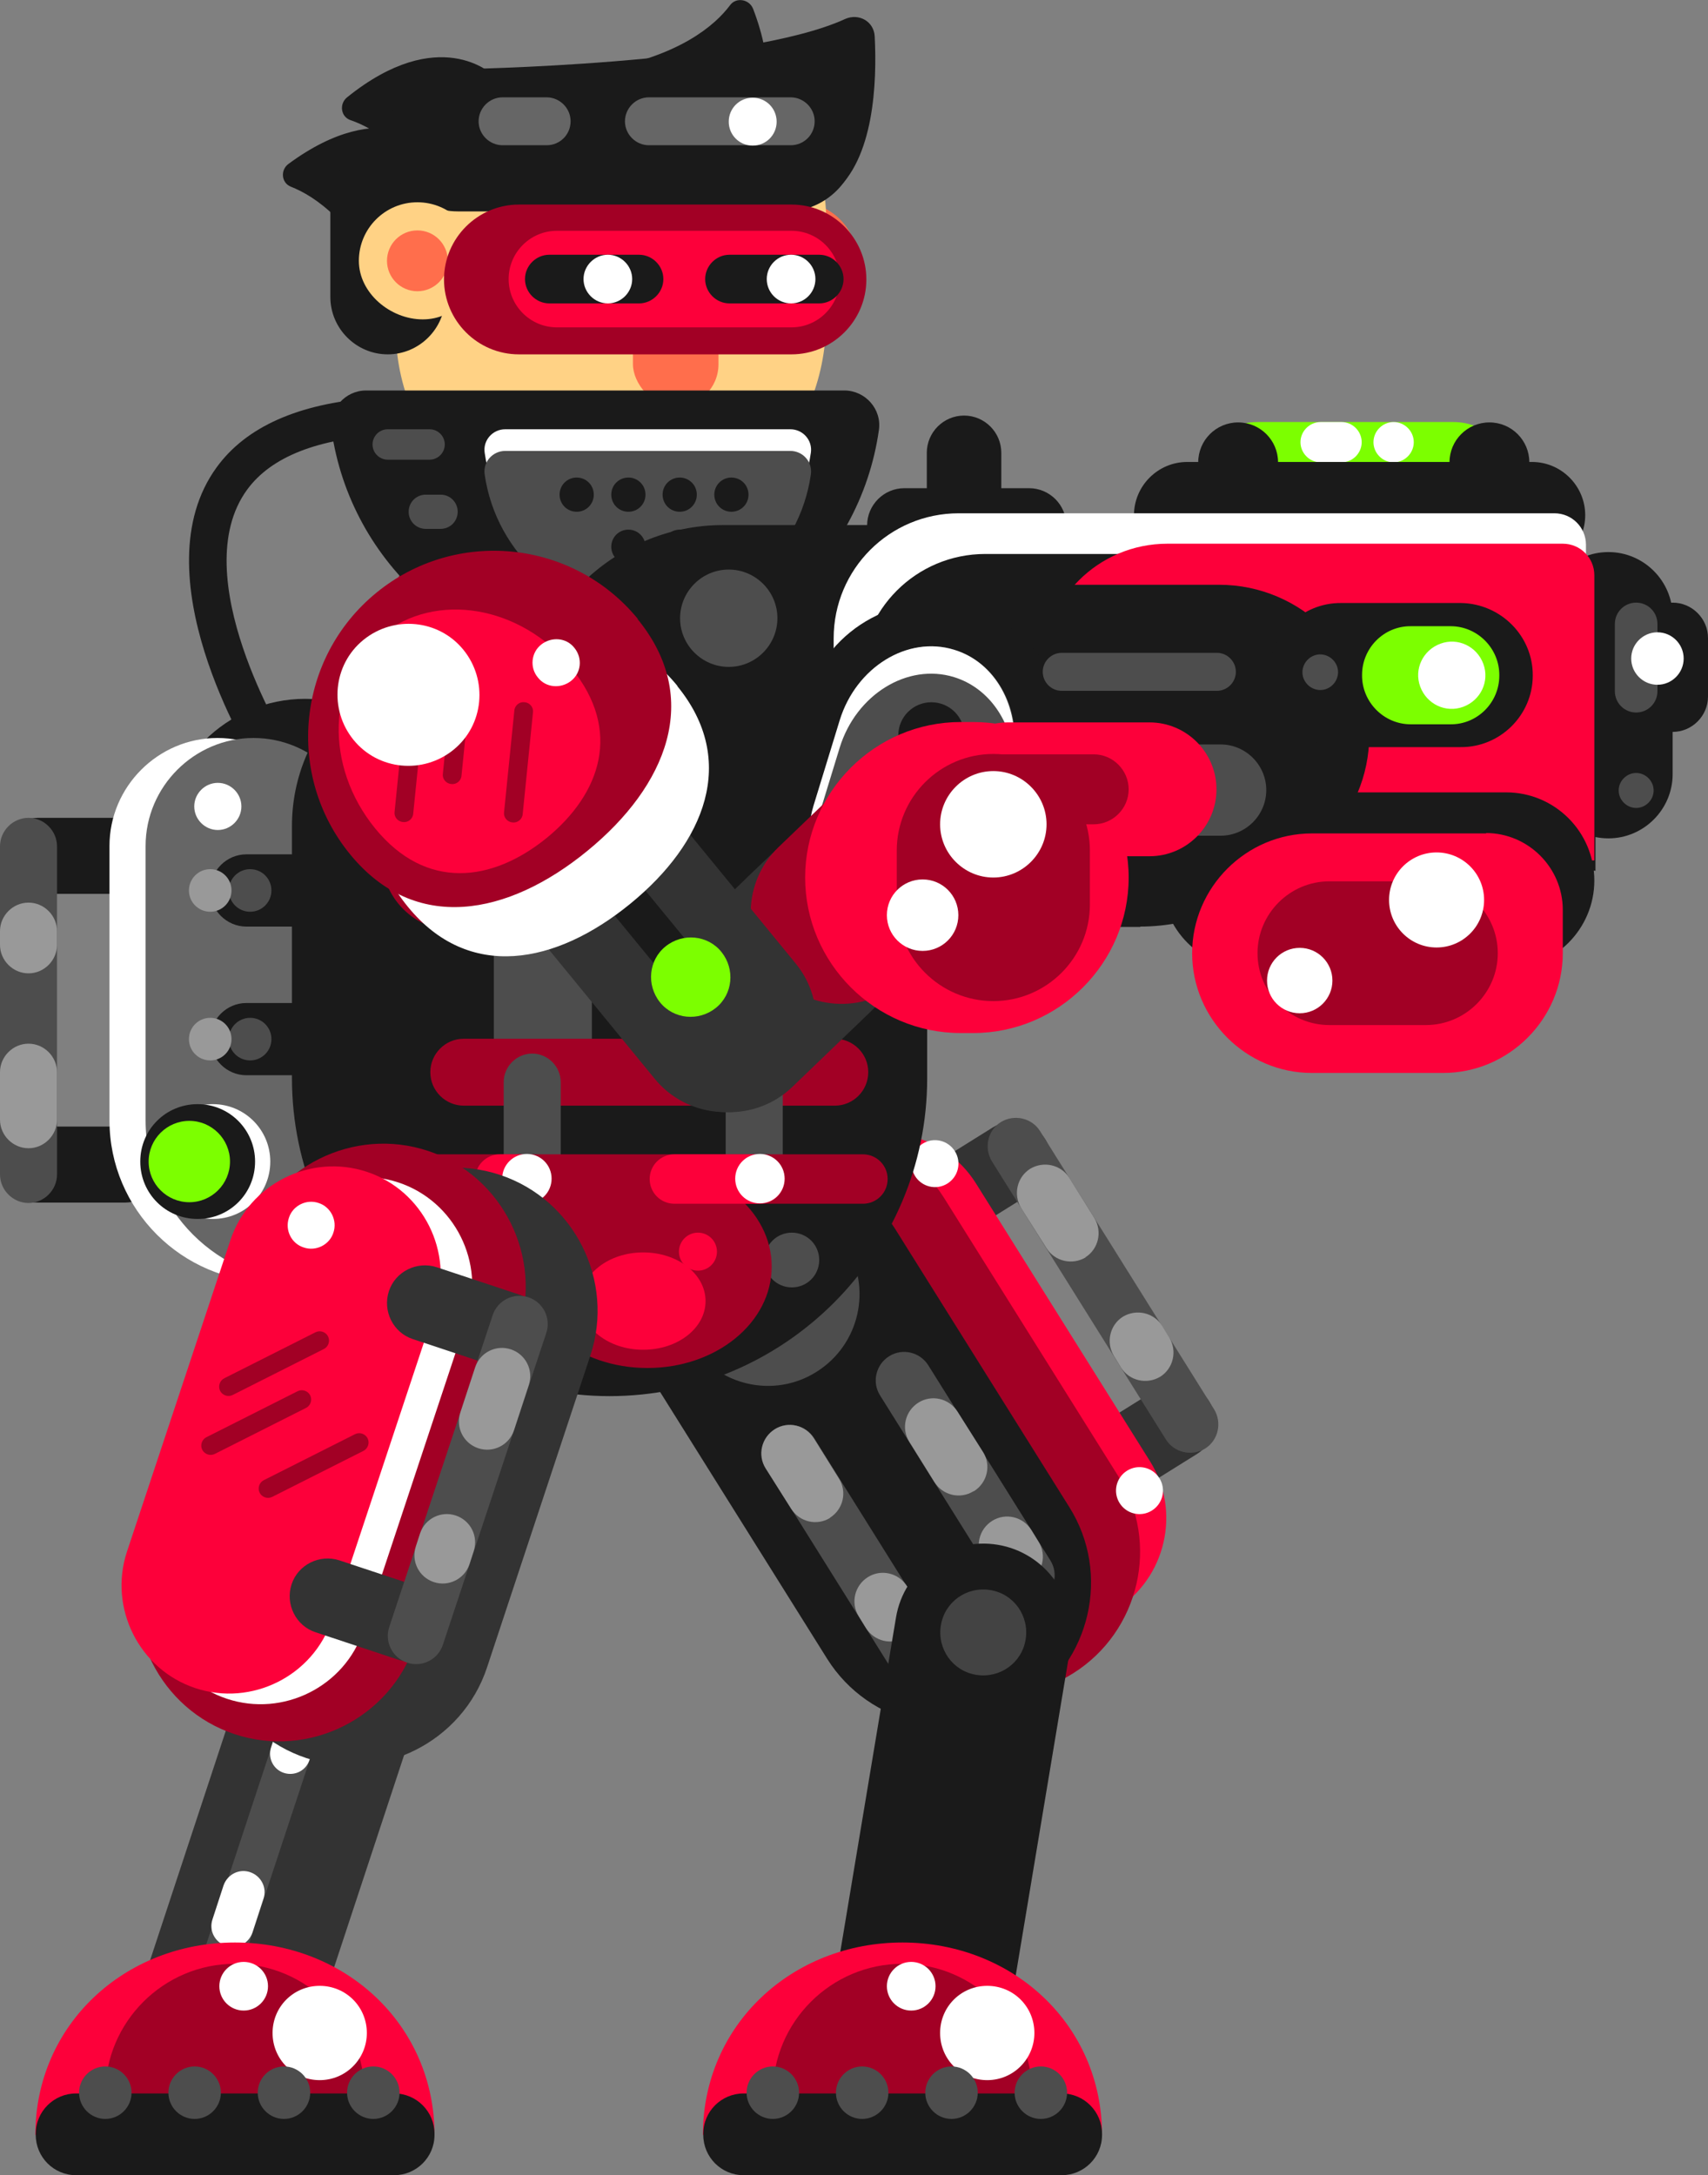 <?xml version="1.0" encoding="UTF-8"?>
<svg id="Layer_2" data-name="Layer 2" xmlns="http://www.w3.org/2000/svg" viewBox="0 0 44.93 57.21">
  <rect x="0" y="0" width="44.93" height="57.21" fill="#808080" stroke="none"/>
  <defs>
    <style>
      .cls-1 {
        fill: #a20025;
      }

      .cls-2 {
        fill: #fff;
      }

      .cls-3 {
        fill: #7cff00;
      }

      .cls-4 {
        fill: #ffd285;
      }

      .cls-5 {
        fill: #fd003a;
      }

      .cls-6 {
        fill: #4d4d4d;
      }

      .cls-7 {
        fill: #333;
      }

      .cls-8 {
        fill: #ff6e4c;
      }

      .cls-9 {
        fill: #999;
      }

      .cls-10 {
        fill: #434343;
      }

      .cls-11 {
        fill: #1a1a1a;
      }

      .cls-12 {
        fill: #74001b;
      }

      .cls-13 {
        fill: #666;
      }
    </style>
  </defs>
  <g id="Idle">
    <g id="idle2">
      <g>
        <g>
          <path class="cls-11" d="m31.93,17.88l-.85-.08h-.11s-5.13-.51-5.13-.51c-1.31-.13-2.49.84-2.62,2.16h0c-.13,1.31.84,2.49,2.16,2.62l5.13.5h.11s.85.09.85.09c1.31.13,2.49-.84,2.62-2.16h0c.13-1.31-.84-2.49-2.16-2.62Z"/>
          <path class="cls-12" d="m33.92,18.07l-1.72-.17c-1.31-.13-2.49.84-2.62,2.16h0c-.13,1.31.84,2.49,2.16,2.62l1.72.17c1.31.13,2.49-.84,2.62-2.16h0c.13-1.31-.84-2.49-2.16-2.62Z"/>
        </g>
        <g>
          <path id="ArmOne" class="cls-11" d="m26.67,20.1h0c-.35,1.27-1.68,2.02-2.95,1.67l-10.81-3.01c-1.27-.35-2.02-1.68-1.67-2.95h0c.35-1.27,1.68-2.02,2.95-1.67l10.81,3.01c1.27.35,2.02,1.68,1.67,2.95Z"/>
          <path class="cls-6" d="m23.6,19.21h0c-.08.28-.37.44-.64.36l-2.99-.83c-.28-.08-.44-.37-.36-.64h0c.08-.28.37-.44.64-.36l2.99.83c.28.08.44.37.36.64Z"/>
          <path class="cls-2" d="m18.26,12.97c-2.44-.68-4.96.74-5.64,3.18-.68,2.44.74,4.96,3.18,5.64s4.06-1,4.74-3.43.16-4.71-2.28-5.39Z"/>
          <path class="cls-1" d="m16.4,12.13c-2.6-.73-5.29.79-6.02,3.39-.73,2.6.79,5.29,3.39,6.02s4.33-1.06,5.06-3.66c.73-2.6.17-5.03-2.43-5.75Z"/>
          <path class="cls-5" d="m15.56,13.28c-1.61-.45-3.28.49-3.73,2.1-.45,1.61.49,3.28,2.1,3.73,1.61.45,3.28-.49,3.73-2.1.45-1.61-.49-3.28-2.1-3.73Z"/>
          <path class="cls-11" d="m15.42,13.79c-1.61-.45-3.28.49-3.73,2.1-.45,1.61.49,3.28,2.1,3.73,1.61.45,3.28-.49,3.73-2.1s-.49-3.28-2.1-3.73Z"/>
          <path class="cls-6" d="m15.12,14.85c-1.02-.28-2.08.31-2.37,1.33-.28,1.02.31,2.08,1.33,2.37,1.02.28,2.08-.31,2.37-1.33.28-1.02-.31-2.08-1.33-2.37Z"/>
          <path class="cls-11" d="m14.83,15.9c-.44-.12-.9.14-1.03.58-.12.44.14.9.58,1.03.44.12.9-.14,1.03-.58.12-.44-.14-.9-.58-1.03Z"/>
        </g>
      </g>
      <g>
        <g>
          <path class="cls-7" d="m25.24,32.56l1.94-1.21c.47-.29.61-.91.32-1.38h0c-.29-.47-.91-.61-1.38-.32l-1.94,1.21c-.47.29-.61.91-.32,1.38h0c.29.47.91.61,1.38.32Z"/>
          <path class="cls-7" d="m29.55,39.45l1.94-1.21c.47-.29.61-.91.32-1.38h0c-.29-.47-.91-.61-1.38-.32l-1.94,1.21c-.47.29-.61.91-.32,1.38h0c.29.47.91.61,1.38.32Z"/>
          <path class="cls-6" d="m31.7,38.1h0c.35-.22.45-.68.24-1.03l-4.58-7.32c-.22-.35-.68-.45-1.03-.24h0c-.35.22-.45.68-.24,1.03l4.58,7.32c.22.35.68.45,1.03.24Z"/>
          <path class="cls-9" d="m28.55,33.07h0c.35-.22.45-.68.24-1.03l-.66-1.06c-.22-.35-.68-.45-1.03-.24h0c-.35.22-.45.68-.24,1.03l.67,1.06c.22.35.68.45,1.03.24Z"/>
          <path class="cls-9" d="m30.52,36.21h0c.35-.22.45-.68.24-1.03l-.19-.31c-.22-.35-.68-.45-1.03-.24h0c-.35.22-.45.68-.24,1.03l.19.31c.22.35.68.45,1.03.24Z"/>
        </g>
        <path class="cls-5" d="m29.35,42.34h0c-1.32.83-3.08.42-3.91-.9l-4.58-7.31c-.83-1.32-.42-3.08.9-3.91h0c1.32-.83,3.08-.42,3.91.9l4.58,7.31c.83,1.32.42,3.08-.9,3.91Z"/>
        <path class="cls-1" d="m28.23,44.01h0c-1.75,1.1-4.08.56-5.18-1.19l-4.59-7.33c-1.1-1.75-.56-4.08,1.19-5.18h0c1.75-1.1,4.08-.56,5.18,1.19l4.59,7.33c1.1,1.75.56,4.08-1.19,5.18Z"/>
        <path class="cls-11" d="m26.94,44.82h0c-1.75,1.1-4.08.56-5.18-1.19l-4.59-7.33c-1.1-1.75-.56-4.08,1.19-5.18h0c1.75-1.1,4.08-.56,5.18,1.19l4.59,7.33c1.1,1.75.56,4.08-1.19,5.18Z"/>
        <path class="cls-6" d="m24.54,44.23h0c-.35.22-.81.11-1.03-.24l-3.36-5.37c-.22-.35-.11-.81.24-1.03h0c.35-.22.81-.11,1.03.24l3.36,5.37c.22.35.11.81-.24,1.03Z"/>
        <path class="cls-9" d="m21.84,39.92h0c-.35.22-.81.11-1.03-.24l-.67-1.06c-.22-.35-.11-.81.24-1.03h0c.35-.22.81-.11,1.03.24l.66,1.06c.22.35.11.81-.24,1.03Z"/>
        <path class="cls-9" d="m23.81,43.06h0c-.35.22-.81.11-1.03-.24l-.19-.31c-.22-.35-.11-.81.24-1.03h0c.35-.22.81-.11,1.03.24l.19.31c.22.35.11.81-.24,1.03Z"/>
        <path class="cls-6" d="m27.39,42.07h0c-.35.22-.81.11-1.03-.24l-3.21-5.13c-.22-.35-.11-.81.24-1.03h0c.35-.22.81-.11,1.03.24l3.21,5.13c.22.35.11.81-.24,1.03Z"/>
        <path class="cls-9" d="m25.61,39.22h0c-.35.22-.81.11-1.03-.24l-.66-1.06c-.22-.35-.11-.81.24-1.03h0c.35-.22.81-.11,1.03.24l.67,1.06c.22.35.11.81-.24,1.03Z"/>
        <path class="cls-9" d="m27.08,41.58h0c-.35.22-.81.11-1.03-.24l-.19-.31c-.22-.35-.11-.81.24-1.03h0c.35-.22.81-.11,1.03.24l.19.31c.22.35.11.81-.24,1.03Z"/>
        <path class="cls-2" d="m24.07,30.93c-.18-.29-.09-.67.2-.85s.67-.09.85.2.09.67-.2.85-.67.09-.85-.2Z"/>
        <path class="cls-6" d="m22.24,32.76c-.71-1.13-2.2-1.47-3.32-.76s-1.47,2.2-.76,3.32c.71,1.13,2.2,1.47,3.32.76,1.13-.71,1.47-2.2.76-3.32Z"/>
        <path class="cls-11" d="m21.29,33.35c-.38-.61-1.18-.79-1.79-.41s-.79,1.18-.41,1.79c.38.61,1.18.79,1.79.41s.79-1.18.41-1.79Z"/>
        <path class="cls-2" d="m29.45,39.53c-.18-.29-.09-.67.2-.85s.67-.09.85.2.09.67-.2.85-.67.09-.85-.2Z"/>
      </g>
      <g>
        <g id="ShinTwo">
          <path class="cls-11" d="m23.78,55.42h0c-1.26-.21-2.12-1.42-1.91-2.68l1.7-10.2c.21-1.26,1.42-2.12,2.68-1.91h0c1.26.21,2.12,1.42,1.91,2.68l-1.7,10.2c-.21,1.26-1.42,2.12-2.68,1.91Z"/>
        </g>
        <path class="cls-10" d="m26.98,43.12c.1-.62-.31-1.2-.93-1.3-.62-.1-1.2.31-1.3.93-.1.62.31,1.2.93,1.3.62.1,1.2-.31,1.3-.93Z"/>
      </g>
      <g>
        <g id="ShinTwo-2" data-name="ShinTwo">
          <path class="cls-7" d="m5.16,55.31h0c-1.22-.4-1.88-1.72-1.48-2.94l3.24-9.82c.4-1.22,1.72-1.88,2.94-1.48h0c1.22.4,1.88,1.72,1.48,2.94l-3.24,9.82c-.4,1.22-1.72,1.88-2.94,1.48Z"/>
        </g>
        <path class="cls-6" d="m5.28,53.28h0c-.28-.09-.43-.39-.34-.67l3.27-9.9c.09-.28.39-.43.67-.34h0c.28.09.43.39.34.67l-3.27,9.9c-.09.28-.39.43-.67.34Z"/>
        <path class="cls-2" d="m7.47,46.63h0c-.28-.09-.43-.39-.34-.67l.56-1.69c.09-.28.39-.43.67-.34h0c.28.09.43.39.34.67l-.56,1.69c-.09.28-.39.43-.67.34Z"/>
        <path class="cls-2" d="m5.94,51.18h0c-.29-.1-.45-.41-.35-.7l.29-.89c.1-.29.41-.45.7-.35h0c.29.1.45.41.35.7l-.29.89c-.1.29-.41.45-.7.35Z"/>
      </g>
      <g>
        <path class="cls-5" d="m28.99,56.15c0-2.9-2.35-5.06-5.25-5.06s-5.25,2.16-5.25,5.06h10.5Z"/>
        <path class="cls-1" d="m26.96,56.15c.12-.34.19-.71.19-1.09,0-1.88-1.53-3.41-3.41-3.41s-3.41,1.53-3.41,3.41c0,.38.08.75.19,1.09h6.44Z"/>
        <path class="cls-11" d="m19.56,55.06h8.37c.59,0,1.06.48,1.06,1.06v.03c0,.59-.48,1.06-1.06,1.06h-8.37c-.59,0-1.06-.48-1.06-1.06v-.03c0-.59.48-1.06,1.06-1.06Z"/>
        <path class="cls-2" d="m27.21,53.47c0,.68-.55,1.24-1.24,1.24s-1.24-.55-1.24-1.24.55-1.24,1.24-1.24,1.24.55,1.24,1.24Z"/>
        <circle class="cls-2" cx="23.97" cy="52.24" r=".64"/>
        <path class="cls-6" d="m20.33,55.73h0c-.38,0-.69-.31-.69-.69h0c0-.38.31-.69.69-.69h0c.38,0,.69.31.69.69h0c0,.38-.31.69-.69.69Z"/>
        <path class="cls-6" d="m27.38,55.73h0c-.38,0-.69-.31-.69-.69h0c0-.38.31-.69.69-.69h0c.38,0,.69.31.69.69h0c0,.38-.31.69-.69.69Z"/>
        <path class="cls-6" d="m25.03,55.73h0c-.38,0-.69-.31-.69-.69h0c0-.38.31-.69.69-.69h0c.38,0,.69.31.69.69h0c0,.38-.31.69-.69.69Z"/>
        <path class="cls-6" d="m22.68,55.73h0c-.38,0-.69-.31-.69-.69h0c0-.38.31-.69.69-.69h0c.38,0,.69.31.69.69h0c0,.38-.31.69-.69.69Z"/>
      </g>
      <g>
        <path class="cls-5" d="m11.43,56.15c0-2.9-2.35-5.06-5.25-5.06s-5.25,2.16-5.25,5.06h10.5Z"/>
        <path class="cls-1" d="m9.4,56.15c.12-.34.19-.71.19-1.09,0-1.88-1.53-3.41-3.41-3.41s-3.41,1.53-3.41,3.41c0,.38.08.75.19,1.09h6.44Z"/>
        <path class="cls-11" d="m2,55.06h8.37c.59,0,1.06.48,1.06,1.06v.03c0,.59-.48,1.06-1.06,1.06H2c-.59,0-1.06-.48-1.06-1.06v-.03c0-.59.48-1.06,1.06-1.06Z"/>
        <path class="cls-2" d="m9.65,53.47c0,.68-.55,1.24-1.24,1.24s-1.24-.55-1.24-1.24.55-1.24,1.24-1.24,1.24.55,1.24,1.24Z"/>
        <circle class="cls-2" cx="6.41" cy="52.24" r=".64"/>
        <path class="cls-6" d="m2.77,55.73h0c-.38,0-.69-.31-.69-.69h0c0-.38.31-.69.69-.69h0c.38,0,.69.31.69.69h0c0,.38-.31.69-.69.69Z"/>
        <path class="cls-6" d="m9.82,55.73h0c-.38,0-.69-.31-.69-.69h0c0-.38.31-.69.69-.69h0c.38,0,.69.31.69.69h0c0,.38-.31.69-.69.69Z"/>
        <path class="cls-6" d="m7.47,55.73h0c-.38,0-.69-.31-.69-.69h0c0-.38.31-.69.69-.69h0c.38,0,.69.31.69.69h0c0,.38-.31.69-.69.69Z"/>
        <path class="cls-6" d="m5.12,55.73h0c-.38,0-.69-.31-.69-.69h0c0-.38.31-.69.69-.69h0c.38,0,.69.31.69.69h0c0,.38-.31.69-.69.69Z"/>
      </g>
      <g>
        <path class="cls-11" d="m7.11,20.29c-.17,0-.33-.08-.42-.24-.12-.2-3.04-4.95-.99-7.76,1.55-2.13,5.47-2.43,11.64-.89.27.07.43.34.36.61-.07.27-.34.43-.61.36-5.66-1.41-9.32-1.23-10.59.51-1.65,2.26,1.01,6.6,1.03,6.64.15.23.07.54-.16.69-.08.05-.17.08-.26.08Z"/>
        <g>
          <g>
            <path class="cls-11" d="m3.28,29.63H1c-.55,0-1,.45-1,1h0c0,.55.45,1,1,1h2.28c.55,0,1-.45,1-1h0c0-.55-.45-1-1-1Z"/>
            <path class="cls-11" d="m3.28,21.51H1c-.55,0-1,.45-1,1h0c0,.55.45,1,1,1h2.28c.55,0,1-.45,1-1h0c0-.55-.45-1-1-1Z"/>
            <path class="cls-6" d="m.75,21.51h0c-.41,0-.75.34-.75.75v8.63c0,.41.34.75.75.75h0c.41,0,.75-.34.75-.75v-8.63c0-.41-.34-.75-.75-.75Z"/>
            <path class="cls-9" d="m.75,27.45h0c-.41,0-.75.34-.75.75v1.25c0,.41.34.75.75.75h0c.41,0,.75-.34.75-.75v-1.25c0-.41-.34-.75-.75-.75Z"/>
            <path class="cls-9" d="m.75,23.74h0c-.41,0-.75.34-.75.75v.36c0,.41.34.75.75.75h0c.41,0,.75-.34.75-.75v-.36c0-.41-.34-.75-.75-.75Z"/>
          </g>
          <path class="cls-11" d="m10.09,34.55h0c.93,0,1.7-.76,1.7-1.7v-10.71c0-2.07-1.69-3.76-3.76-3.76h0c-2.07,0-3.76,1.69-3.76,3.76v6.59c0,3.2,2.62,5.82,5.82,5.82Z"/>
          <path class="cls-2" d="m7.13,33.72h0c.79,0,1.43-.64,1.43-1.43v-10.04c0-1.56-1.28-2.84-2.84-2.84h0c-1.56,0-2.84,1.28-2.84,2.84v7.22c0,2.34,1.91,4.25,4.25,4.25Z"/>
          <path class="cls-13" d="m8.08,33.72h0c.79,0,1.43-.64,1.43-1.43v-10.04c0-1.56-1.28-2.84-2.84-2.84h0c-1.56,0-2.84,1.28-2.84,2.84v7.22c0,2.34,1.91,4.25,4.25,4.25Z"/>
          <path class="cls-2" d="m6.35,21.21c0-.34-.28-.62-.62-.62s-.62.28-.62.62.28.62.62.62.62-.28.62-.62Z"/>
          <path class="cls-2" d="m7.11,30.55c0-.83-.67-1.51-1.51-1.51s-1.51.67-1.51,1.51.67,1.51,1.51,1.51,1.51-.67,1.51-1.51Z"/>
          <path class="cls-11" d="m6.71,30.55c0-.83-.67-1.51-1.51-1.51s-1.51.67-1.51,1.51.67,1.51,1.51,1.51,1.51-.67,1.51-1.51Z"/>
          <path class="cls-3" d="m6.05,30.55c0-.59-.48-1.07-1.07-1.07s-1.07.48-1.07,1.07.48,1.07,1.07,1.07,1.07-.48,1.07-1.07Z"/>
          <path class="cls-11" d="m11.98,24.37h-5.5c-.52,0-.95-.43-.95-.95h0c0-.52.43-.95.95-.95h5.5c.52,0,.95.43.95.95h0c0,.52-.43.95-.95.95Z"/>
          <path class="cls-11" d="m11.98,28.28h-5.5c-.52,0-.95-.43-.95-.95h0c0-.52.43-.95.95-.95h5.5c.52,0,.95.43.95.95h0c0,.52-.43.95-.95.95Z"/>
          <path class="cls-6" d="m7.14,27.33c0-.31-.25-.56-.56-.56s-.56.25-.56.56.25.56.56.56.56-.25.56-.56Z"/>
          <path class="cls-6" d="m7.14,23.42c0-.31-.25-.56-.56-.56s-.56.25-.56.56.25.56.56.56.56-.25.56-.56Z"/>
          <path class="cls-9" d="m6.09,23.42c0-.31-.25-.56-.56-.56s-.56.25-.56.56.25.56.56.56.56-.25.56-.56Z"/>
          <path class="cls-9" d="m6.09,27.33c0-.31-.25-.56-.56-.56s-.56.25-.56.56.25.56.56.56.56-.25.56-.56Z"/>
        </g>
        <g>
          <path class="cls-11" d="m16.04,36.72h0c-4.6,0-8.36-3.76-8.36-8.36v-6.64c0-2.6,2.13-4.73,4.73-4.73h7.25c2.6,0,4.73,2.13,4.73,4.73v6.64c0,4.6-3.76,8.36-8.36,8.36Z"/>
          <path class="cls-6" d="m14.28,28.62h0c-.71,0-1.29-.58-1.29-1.29v-4.04c0-.71.58-1.29,1.29-1.29h0c.71,0,1.29.58,1.29,1.29v4.04c0,.71-.58,1.29-1.29,1.29Z"/>
          <path class="cls-6" d="m20.64,28.62h0c-.71,0-1.29-.58-1.29-1.29v-4.04c0-.71.58-1.29,1.29-1.29h0c.71,0,1.29.58,1.29,1.29v4.04c0,.71-.58,1.29-1.29,1.29Z"/>
          <path class="cls-1" d="m14.98,24.48h-3c-1.07,0-1.94-.87-1.94-1.94h0c0-2.22,1.81-4.03,4.03-4.03h.91c1.07,0,1.94.87,1.94,1.94v2.09c0,1.07-.87,1.94-1.94,1.94Z"/>
          <path class="cls-1" d="m22.98,24.48h-3c-1.07,0-1.94-.87-1.94-1.94v-2.09c0-1.07.87-1.94,1.94-1.94h1.57c1.85,0,3.36,1.51,3.36,3.36v.66c0,1.07-.87,1.94-1.94,1.94Z"/>
          <path class="cls-5" d="m21.64,23.54l-2.78-2.78c-.21-.21-.21-.56,0-.78h0c.21-.21.56-.21.78,0l2.78,2.78c.21.21.21.56,0,.78h0c-.21.21-.56.21-.78,0Z"/>
          <path class="cls-5" d="m22.94,21.6l-1.23-1.23c-.21-.21-.21-.56,0-.78h0c.21-.21.56-.21.78,0l1.23,1.23c.21.21.21.56,0,.78h0c-.21.21-.56.21-.78,0Z"/>
          <path class="cls-5" d="m13.83,23.54l-2.14-2.14c-.21-.21-.21-.56,0-.78h0c.21-.21.56-.21.78,0l2.14,2.14c.21.21.21.56,0,.78h0c-.21.21-.56.21-.78,0Z"/>
          <path class="cls-5" d="m15.13,21.6l-1.23-1.23c-.21-.21-.21-.56,0-.78h0c.21-.21.56-.21.78,0l1.23,1.23c.21.21.21.56,0,.78h0c-.21.21-.56.21-.78,0Z"/>
          <path class="cls-1" d="m21.96,29.08h-9.76c-.48,0-.88-.39-.88-.88h0c0-.48.39-.88.88-.88h9.76c.48,0,.88.39.88.88h0c0,.48-.39.88-.88.88Z"/>
          <path class="cls-6" d="m14,31.16h0c-.41,0-.75-.34-.75-.75v-1.95c0-.41.34-.75.75-.75h0c.41,0,.75.34.75.75v1.95c0,.41-.34.75-.75.75Z"/>
          <path class="cls-6" d="m19.84,31.16h0c-.41,0-.75-.34-.75-.75v-1.95c0-.41.34-.75.75-.75h0c.41,0,.75.34.75.75v1.95c0,.41-.34.75-.75.75Z"/>
          <path class="cls-6" d="m14.01,33.54c0,.62-.5,1.12-1.12,1.12s-1.12-.5-1.12-1.12.5-1.12,1.12-1.12,1.12.5,1.12,1.12Z"/>
          <path class="cls-6" d="m21.55,33.14c0,.4-.32.72-.72.72s-.72-.32-.72-.72.32-.72.72-.72.72.32.72.72Z"/>
          <circle class="cls-2" cx="12.04" cy="20.97" r=".66"/>
          <path class="cls-2" d="m14.98,19.98c0,.36-.29.65-.65.65s-.65-.29-.65-.65.29-.65.65-.65.65.29.65.65Z"/>
          <path class="cls-1" d="m20.3,33.31c0-1.47-1.46-2.67-3.27-2.67s-3.27,1.19-3.27,2.67,1.46,2.67,3.27,2.67,3.27-1.19,3.27-2.67Z"/>
          <path class="cls-2" d="m19.87,20.27c0,.36-.29.66-.66.66s-.66-.29-.66-.66.29-.66.66-.66.66.29.66.66Z"/>
          <path class="cls-2" d="m22.75,19.98c0,.36-.29.65-.65.65s-.65-.29-.65-.65.29-.65.65-.65.65.29.65.65Z"/>
          <path class="cls-1" d="m22.7,31.66h-12.56c-.36,0-.65-.29-.65-.65h0c0-.36.29-.65.65-.65h12.56c.36,0,.65.29.65.65h0c0,.36-.29.65-.65.65Z"/>
          <path class="cls-5" d="m19.99,31.66h-2.25c-.36,0-.65-.29-.65-.65h0c0-.36.29-.65.65-.65h2.25c.36,0,.65.29.65.65h0c0,.36-.29.65-.65.65Z"/>
          <path class="cls-5" d="m13.68,31.66h-.53c-.36,0-.65-.29-.65-.65h0c0-.36.29-.65.65-.65h.53c.36,0,.65.29.65.65h0c0,.36-.29.65-.65.65Z"/>
          <path class="cls-2" d="m20.64,31c0,.36-.29.65-.65.65s-.65-.29-.65-.65.29-.65.65-.65.65.29.65.65Z"/>
          <path class="cls-2" d="m14.51,31c0,.36-.29.65-.65.65s-.65-.29-.65-.65.29-.65.65-.65.65.29.65.65Z"/>
          <path class="cls-5" d="m18.56,34.22c0-.71-.73-1.28-1.64-1.28s-1.64.57-1.64,1.28.73,1.28,1.64,1.28,1.64-.57,1.64-1.28Z"/>
          <circle class="cls-5" cx="18.36" cy="32.92" r=".5"/>
        </g>
      </g>
      <g>
        <path class="cls-11" d="m12.95,1.96s-1.4-1.35-3.82.6c-.21.17-.17.51.09.6.65.22,1.7.87,2.68,2.72l1.05-3.91Z"/>
        <path class="cls-11" d="m11.43,3.88s-1.34-1.41-3.84.43c-.22.16-.19.5.06.6.64.25,1.66.94,2.55,2.83l1.22-3.86Z"/>
        <path class="cls-11" d="m19.21,4.05s1.71-.92.6-3.82c-.1-.25-.44-.31-.6-.1-.41.55-1.35,1.35-3.41,1.71l3.4,2.2Z"/>
        <g>
          <path class="cls-11" d="m12.04,1.82s7.56-.11,10.19-1.32c.36-.16.76.06.78.46.06,1.2-.01,3.23-1.09,4.11L12.04,1.82Z"/>
          <path class="cls-8" d="m21.01,5.32c-.85,0-1.54.69-1.54,1.54s.69,1.54,1.54,1.54,1.54-.69,1.54-1.54-.69-1.54-1.54-1.54Z"/>
          <path class="cls-4" d="m15.97,14.21h0c-3.06,0-5.56-2.5-5.56-5.56v-2.97c0-1.87,1.53-3.39,3.39-3.39h4.54c1.87,0,3.39,1.53,3.39,3.39v2.75c0,3.18-2.6,5.77-5.77,5.77Z"/>
          <path class="cls-11" d="m10.2,9.32h0c-.83,0-1.51-.68-1.51-1.51v-2.48c0-.83.68-1.51,1.51-1.51h0c.83,0,1.51.68,1.51,1.51v2.48c0,.83-.68,1.51-1.51,1.51Z"/>
          <path class="cls-11" d="m20.69,5.56h-8.65c-1.03,0-1.87-.84-1.87-1.87h0c0-1.03.84-1.87,1.87-1.87h8.65c1.03,0,1.87.84,1.87,1.87h0c0,1.03-.84,1.87-1.87,1.87Z"/>
          <g>
            <path class="cls-4" d="m12.52,6.86c0,.85-.55,1.54-1.4,1.54s-1.68-.69-1.68-1.54.69-1.54,1.54-1.54,1.54.69,1.54,1.54Z"/>
            <circle class="cls-8" cx="10.98" cy="6.86" r=".8"/>
          </g>
          <rect class="cls-8" x="16.65" y="7.34" width="2.25" height="3.36" rx="1.12" ry="1.12"/>
          <path class="cls-13" d="m20.8,3.82h-3.73c-.34,0-.63-.28-.63-.63h0c0-.34.28-.63.63-.63h3.73c.34,0,.63.28.63.63h0c0,.35-.28.63-.63.63Z"/>
          <path class="cls-2" d="m20.43,3.2c0-.35-.28-.63-.63-.63s-.63.28-.63.63.28.63.63.63.63-.28.63-.63Z"/>
          <path class="cls-13" d="m14.38,3.82h-1.16c-.34,0-.63-.28-.63-.63h0c0-.34.28-.63.63-.63h1.16c.34,0,.63.28.63.63h0c0,.35-.28.63-.63.63Z"/>
          <path class="cls-1" d="m20.82,9.32h-7.17c-1.09,0-1.97-.89-1.97-1.97h0c0-1.09.89-1.97,1.97-1.97h7.17c1.09,0,1.97.89,1.97,1.97h0c0,1.09-.89,1.97-1.97,1.97Z"/>
          <path class="cls-5" d="m14.65,8.61c-.7,0-1.27-.57-1.27-1.27s.57-1.27,1.27-1.27h6.17c.7,0,1.27.57,1.27,1.27s-.57,1.27-1.27,1.27h-6.17Z"/>
          <path class="cls-11" d="m16.81,7.98h-2.36c-.35,0-.64-.29-.64-.64h0c0-.35.29-.64.64-.64h2.36c.35,0,.64.29.64.64h0c0,.35-.29.64-.64.64Z"/>
          <path class="cls-11" d="m21.55,7.98h-2.36c-.35,0-.64-.29-.64-.64h0c0-.35.29-.64.64-.64h2.36c.35,0,.64.29.64.64h0c0,.35-.29.64-.64.64Z"/>
          <path class="cls-2" d="m16.63,7.34c0,.35-.29.64-.64.64s-.64-.29-.64-.64.29-.64.64-.64.64.29.64.64Z"/>
          <circle class="cls-2" cx="20.81" cy="7.34" r=".64"/>
        </g>
        <path class="cls-11" d="m15.92,17.55c3.66,0,6.7-2.71,7.2-6.24.08-.55-.36-1.04-.91-1.04h-12.58c-.55,0-.99.49-.91,1.04.5,3.53,3.53,6.24,7.2,6.24Z"/>
        <path class="cls-2" d="m17.04,15.63c2.18,0,3.99-1.62,4.29-3.72.05-.33-.21-.62-.54-.62h-7.5c-.33,0-.59.29-.54.62.3,2.1,2.11,3.72,4.29,3.72Z"/>
        <path class="cls-6" d="m17.04,16.2c2.18,0,3.99-1.62,4.29-3.72.05-.33-.21-.62-.54-.62h-7.5c-.33,0-.59.29-.54.62.3,2.1,2.11,3.72,4.29,3.72Z"/>
        <path class="cls-11" d="m15.62,13.01c0,.25-.2.45-.45.45s-.45-.2-.45-.45.2-.45.45-.45.45.2.45.45Z"/>
        <path class="cls-11" d="m16.98,13.01c0,.25-.2.45-.45.45s-.45-.2-.45-.45.2-.45.45-.45.45.2.45.45Z"/>
        <path class="cls-11" d="m18.33,13.01c0,.25-.2.45-.45.45s-.45-.2-.45-.45.2-.45.45-.45.45.2.45.45Z"/>
        <path class="cls-11" d="m19.69,13.01c0,.25-.2.45-.45.45s-.45-.2-.45-.45.2-.45.45-.45.45.2.45.45Z"/>
        <path class="cls-11" d="m16.98,14.38c0,.25-.2.45-.45.45s-.45-.2-.45-.45.2-.45.45-.45.45.2.45.45Z"/>
        <circle class="cls-11" cx="17.88" cy="14.38" r=".45"/>
        <path class="cls-6" d="m11.3,12.09h-1.1c-.22,0-.4-.18-.4-.4h0c0-.22.18-.4.4-.4h1.1c.22,0,.4.18.4.4h0c0,.22-.18.4-.4.4Z"/>
        <path class="cls-6" d="m11.59,13.91h-.39c-.25,0-.45-.2-.45-.45h0c0-.25.2-.45.45-.45h.39c.25,0,.45.2.45.45h0c0,.25-.2.45-.45.45Z"/>
      </g>
      <g>
        <path class="cls-11" d="m25.36,10.93h0c-.54,0-.98.44-.98.98v3.28c0,.54.44.98.98.98h0c.54,0,.98-.44.98-.98v-3.28c0-.54-.44-.98-.98-.98Z"/>
        <path class="cls-11" d="m28.05,13.82h0c0-.54-.44-.98-.98-.98h-3.28c-.54,0-.98.44-.98.98h0c0,.54.44.98.98.98h3.28c.54,0,.98-.44.98-.98Z"/>
        <path class="cls-3" d="m38.23,11.1h-5.15c-.89,0-1.62.73-1.62,1.62h0c0,.89.73,1.62,1.62,1.62h5.15c.89,0,1.62-.73,1.62-1.62h0c0-.89-.73-1.62-1.62-1.62Z"/>
        <path class="cls-2" d="m35.29,11.1h-.55c-.29,0-.53.24-.53.53h0c0,.29.24.53.53.53h.55c.29,0,.53-.24.53-.53h0c0-.29-.24-.53-.53-.53Z"/>
        <path class="cls-2" d="m36.66,11.1h0c-.29,0-.53.24-.53.53h0c0,.29.24.53.53.53h0c.29,0,.53-.24.53-.53h0c0-.29-.24-.53-.53-.53Z"/>
        <path class="cls-11" d="m40.3,12.15h-9.07c-.77,0-1.4.63-1.4,1.4h0c0,.77.63,1.4,1.4,1.4h9.07c.77,0,1.4-.63,1.4-1.4h0c0-.77-.63-1.4-1.4-1.4Z"/>
        <path class="cls-11" d="m32.57,13.21h0c-.58,0-1.05-.47-1.05-1.05h0c0-.58.47-1.05,1.05-1.05h0c.58,0,1.05.47,1.05,1.05h0c0,.58-.47,1.05-1.05,1.05Z"/>
        <path class="cls-11" d="m39.18,13.21h0c-.58,0-1.05-.47-1.05-1.05h0c0-.58.47-1.05,1.05-1.05h0c.58,0,1.05.47,1.05,1.05h0c0,.58-.47,1.05-1.05,1.05Z"/>
        <path class="cls-11" d="m30,24.38h-13.83c-1.33,0-2.43-1.09-2.43-2.43v-2.86c0-2.91,2.38-5.28,5.28-5.28h10.97c2.9,0,5.28,2.38,5.28,5.28h0c0,2.9-2.38,5.28-5.28,5.28Z"/>
        <path class="cls-11" d="m42.31,14.52h0c-.93,0-1.69.76-1.69,1.69v4.15c0,.93.76,1.69,1.69,1.69h0c.93,0,1.69-.76,1.69-1.69v-4.15c0-.93-.76-1.69-1.69-1.69Z"/>
        <path class="cls-2" d="m41.71,21.83h-19.78v-5.04c0-1.82,1.47-3.29,3.29-3.29h15.67c.46,0,.83.37.83.83v7.5Z"/>
        <path class="cls-11" d="m41.96,22.9h-19.33v-5.04c0-1.82,1.47-3.29,3.29-3.29h14c1.13,0,2.05.92,2.05,2.05v6.29Z"/>
        <path class="cls-5" d="m41.94,22.63h-14.52v-5.04c0-1.82,1.47-3.29,3.29-3.29h10.4c.46,0,.83.37.83.83v7.5Z"/>
        <path class="cls-11" d="m39.62,20.84h-6.74c-1.28,0-2.32,1.05-2.32,2.32h0c0,1.28,1.04,2.32,2.32,2.32h6.74c1.28,0,2.32-1.05,2.32-2.32h0c0-1.28-1.04-2.32-2.32-2.32Z"/>
        <path class="cls-11" d="m26.89,16h0c-1.82-.56-3.77.48-4.32,2.3l-.9,2.94c-.56,1.82.48,3.77,2.3,4.32h0c1.82.56,3.77-.48,4.32-2.3l.9-2.94c.56-1.82-.48-3.77-2.3-4.32Z"/>
        <path class="cls-11" d="m32.07,23.28h-5.87c-2.17,0-3.95-1.78-3.95-3.95h0c0-2.17,1.78-3.95,3.95-3.95h5.87c2.17,0,3.95,1.78,3.95,3.95h0c0,2.17-1.78,3.95-3.95,3.95Z"/>
        <path class="cls-6" d="m32.11,21.98h-2.28c-.66,0-1.2-.54-1.2-1.2h0c0-.66.54-1.2,1.2-1.2h2.28c.66,0,1.2.54,1.2,1.2h0c0,.66-.54,1.2-1.2,1.2Z"/>
        <path class="cls-11" d="m25.56,16h0c-1.82-.56-3.77.48-4.32,2.3l-.9,2.94c-.56,1.82.48,3.77,2.3,4.32h0c1.82.56,3.77-.48,4.32-2.3l.9-2.94c.56-1.82-.48-3.77-2.3-4.32Z"/>
        <path class="cls-6" d="m25.11,17.09h0c-1.23-.38-2.58.46-3.01,1.85l-.69,2.25c-.43,1.39.23,2.84,1.46,3.22h0c1.23.38,2.58-.46,3.01-1.85l.69-2.25c.43-1.39-.23-2.84-1.46-3.22Z"/>
        <path class="cls-2" d="m21.4,21.91l.69-2.25c.43-1.39,1.78-2.23,3.01-1.85.87.27,1.45,1.08,1.56,2.02.16-1.23-.47-2.41-1.56-2.74-1.23-.38-2.58.46-3.01,1.85l-.69,2.25c-.12.4-.15.81-.1,1.2.02-.16.05-.32.1-.48Z"/>
        <circle class="cls-11" cx="24.5" cy="19.34" r=".87"/>
        <path class="cls-11" d="m24.22,22.42c0-.41-.33-.74-.74-.74s-.74.33-.74.74.33.74.74.74.74-.33.74-.74Z"/>
        <path class="cls-2" d="m29.8,19.86h0c-.51,0-.92.41-.92.92h0c0,.51.41.92.92.92h0c.51,0,.92-.41.92-.92h0c0-.51-.41-.92-.92-.92Z"/>
        <g>
          <path class="cls-5" d="m39.1,21.92h-4.59c-1.73,0-3.15,1.42-3.15,3.15h0c0,1.73,1.42,3.15,3.15,3.15h3.45c1.73,0,3.15-1.42,3.15-3.15v-1.14c0-1.11-.91-2.02-2.02-2.02Z"/>
          <path class="cls-1" d="m37.51,23.18h-2.54c-1.04,0-1.89.85-1.89,1.89h0c0,1.04.85,1.89,1.89,1.89h2.54c1.04,0,1.89-.85,1.89-1.89h0c0-1.04-.85-1.89-1.89-1.89Z"/>
          <circle class="cls-2" cx="37.79" cy="23.67" r="1.25"/>
          <circle class="cls-2" cx="34.19" cy="25.79" r=".86"/>
        </g>
        <path class="cls-6" d="m32.01,17.17h-4.08c-.27,0-.5.22-.5.5h0c0,.27.22.5.5.5h4.08c.27,0,.5-.22.5-.5h0c0-.27-.22-.5-.5-.5Z"/>
        <path class="cls-6" d="m16.35,17.55h0c-.84,0-1.53.69-1.53,1.53v2.25c0,.84.69,1.53,1.53,1.53h0c.84,0,1.53-.69,1.53-1.53v-2.25c0-.84-.69-1.53-1.53-1.53Z"/>
        <path class="cls-6" d="m19.17,14.98h0c-.71,0-1.28.58-1.28,1.28h0c0,.71.58,1.28,1.28,1.28h0c.71,0,1.28-.58,1.28-1.28h0c0-.71-.58-1.28-1.28-1.28Z"/>
        <path class="cls-11" d="m44,15.85h0c-.51,0-.93.42-.93.93v1.54c0,.51.42.93.93.93h0c.51,0,.93-.42.93-.93v-1.54c0-.51-.42-.93-.93-.93Z"/>
        <path class="cls-6" d="m43.04,18.74h0c-.31,0-.56-.25-.56-.56v-1.77c0-.31.25-.56.56-.56h0c.31,0,.56.25.56.56v1.77c0,.31-.25.56-.56.56Z"/>
        <path class="cls-6" d="m43.04,20.33h0c-.25,0-.46.21-.46.46h0c0,.25.21.46.46.46h0c.25,0,.46-.21.46-.46h0c0-.25-.21-.46-.46-.46Z"/>
        <path class="cls-2" d="m43.6,16.63h0c-.38,0-.69.31-.69.69h0c0,.38.31.69.69.69h0c.38,0,.69-.31.69-.69h0c0-.38-.31-.69-.69-.69Z"/>
        <g>
          <path class="cls-11" d="m33.38,17.74h0c0-1.04.86-1.89,1.9-1.88h3.16c1.04.02,1.89.87,1.88,1.91h0c0,1.04-.86,1.89-1.9,1.88h-3.16c-1.04-.02-1.89-.87-1.88-1.91Z"/>
          <path class="cls-3" d="m35.83,17.75h0c0-.71.58-1.29,1.29-1.28h1.04c.71,0,1.29.59,1.28,1.3h0c0,.71-.58,1.29-1.29,1.28h-1.04c-.71,0-1.29-.59-1.28-1.3Z"/>
          <path class="cls-2" d="m38.49,18.59c.46-.17.7-.67.53-1.13-.17-.46-.67-.7-1.13-.53-.46.17-.7.67-.53,1.13.17.46.67.7,1.13.53Z"/>
          <path class="cls-6" d="m34.89,18.12c.24-.09.37-.36.28-.6-.09-.24-.36-.37-.6-.28s-.37.36-.28.6c.09.24.36.37.6.28Z"/>
        </g>
      </g>
      <g>
        <path class="cls-7" d="m20.29,22.47l-.62.59-.08.08-2.07,1.99c-.95.91-.98,2.44-.07,3.39h0c.91.95,2.44.98,3.39.07l2.07-1.99.08-.08.62-.59c.95-.91.98-2.44.07-3.39h0c-.91-.95-2.44-.98-3.39-.07Z"/>
        <path class="cls-1" d="m21.73,21.08l-1.25,1.2c-.95.91-.98,2.44-.07,3.39h0c.91.95,2.44.98,3.39.07l1.25-1.2c.95-.91.98-2.44.07-3.39h0c-.91-.95-2.44-.98-3.39-.07Z"/>
      </g>
      <g>
        <path class="cls-5" d="m30.24,22.52h-3.73c-.97,0-1.76-.79-1.76-1.76h0c0-.97.79-1.76,1.76-1.76h3.73c.97,0,1.76.79,1.76,1.76h0c0,.97-.79,1.76-1.76,1.76Z"/>
        <path class="cls-5" d="m25.6,18.99h-.33c-2.25,0-4.09,1.84-4.09,4.09h0c0,2.25,1.84,4.09,4.09,4.09h.33c2.25,0,4.09-1.84,4.09-4.09h0c0-2.25-1.84-4.09-4.09-4.09Z"/>
        <path class="cls-1" d="m26.13,26.33h0c-1.4,0-2.54-1.14-2.54-2.54v-1.42c0-1.4,1.14-2.54,2.54-2.54h0c1.4,0,2.54,1.14,2.54,2.54v1.42c0,1.4-1.14,2.54-2.54,2.54Z"/>
        <path class="cls-1" d="m28.77,21.68h-2.41c-.51,0-.92-.42-.92-.92h0c0-.51.42-.92.92-.92h2.41c.51,0,.92.42.92.92h0c0,.51-.42.92-.92.92Z"/>
        <path class="cls-2" d="m26.13,23.08h0c-.77,0-1.4-.63-1.4-1.4h0c0-.77.63-1.4,1.4-1.4h0c.77,0,1.4.63,1.4,1.4h0c0,.77-.63,1.4-1.4,1.4Z"/>
        <path class="cls-2" d="m24.27,25.01h0c-.52,0-.94-.42-.94-.94h0c0-.52.42-.94.94-.94h0c.52,0,.94.42.94.94h0c0,.52-.42.94-.94.94Z"/>
      </g>
      <g>
        <path id="ArmOne-2" data-name="ArmOne" class="cls-7" d="m20.59,28.71h0c-1.02.84-2.54.68-3.37-.34l-7.11-8.68c-.84-1.02-.68-2.54.34-3.37h0c1.02-.84,2.54-.68,3.37.34l7.11,8.68c.84,1.02.68,2.54-.34,3.37Z"/>
        <path class="cls-11" d="m18.17,25.7h0c-.22.18-.55.15-.73-.07l-1.97-2.4c-.18-.22-.15-.55.07-.74h0c.22-.18.55-.15.73.07l1.97,2.4c.18.22.15.55-.07.74Z"/>
        <path class="cls-2" d="m17.82,18.04c-1.6-1.96-4.49-2.25-6.45-.64-1.96,1.6-2.25,4.49-.64,6.45,1.6,1.96,3.89,1.52,5.85-.08,1.96-1.6,2.84-3.76,1.24-5.72Z"/>
        <path class="cls-1" d="m16.78,16.28c-1.71-2.09-4.79-2.4-6.88-.69-2.09,1.71-2.4,4.79-.69,6.88,1.71,2.09,4.15,1.62,6.24-.09s3.03-4.01,1.32-6.1Z"/>
        <path class="cls-5" d="m15.04,17.56c-1.34-1.64-3.58-2.02-5.01-.85-1.43,1.17-1.5,3.44-.16,5.08,1.34,1.64,3.08,1.41,4.51.25,1.43-1.17,1.99-2.83.65-4.47Z"/>
        <path class="cls-3" d="m18.98,25.04c-.36-.45-1.02-.51-1.47-.15-.45.36-.51,1.02-.15,1.47.36.45,1.02.51,1.47.15.45-.36.51-1.02.15-1.47Z"/>
        <g>
          <path class="cls-1" d="m13.48,21.63h0c-.14-.01-.24-.14-.22-.27l.27-2.67c.01-.14.14-.24.27-.22h0c.14.01.24.14.22.27l-.27,2.67c-.01.14-.14.24-.27.22Z"/>
          <path class="cls-1" d="m11.87,20.62h0c-.14-.01-.24-.14-.22-.27l.27-2.67c.01-.14.14-.24.27-.22h0c.14.01.24.14.22.27l-.27,2.67c-.01.14-.14.24-.27.22Z"/>
          <path class="cls-1" d="m10.6,21.62h0c-.14-.01-.24-.14-.22-.27l.27-2.67c.01-.14.14-.24.27-.22h0c.14.01.24.14.22.27l-.27,2.67c-.01.14-.14.24-.27.22Z"/>
        </g>
        <path class="cls-2" d="m12.19,17.09c.65.8.54,1.98-.26,2.63-.8.65-1.98.54-2.63-.26-.65-.8-.54-1.98.26-2.63.8-.65,1.98-.54,2.63.26Z"/>
        <path class="cls-2" d="m14.15,17.82c-.22-.26-.18-.66.09-.87s.66-.18.87.09c.22.27.18.66-.09.87s-.66.18-.87-.09Z"/>
      </g>
      <g>
        <path class="cls-7" d="m8.06,46.24h0c1.96.65,4.1-.42,4.75-2.38l2.72-8.21c.65-1.96-.42-4.1-2.38-4.75h0c-1.96-.65-4.1.42-4.75,2.38l-2.72,8.21c-.65,1.96.42,4.1,2.38,4.75Z"/>
        <path class="cls-1" d="m6.17,45.61h0c1.96.65,4.1-.42,4.75-2.38l2.72-8.21c.65-1.96-.42-4.1-2.38-4.75h0c-1.96-.65-4.1.42-4.75,2.38l-2.72,8.21c-.65,1.96.42,4.1,2.38,4.75Z"/>
        <path class="cls-2" d="m5.97,44.68h0c1.48.49,3.1-.32,3.59-1.8l2.72-8.19c.49-1.48-.32-3.1-1.8-3.59h0c-1.48-.49-3.1.32-3.59,1.8l-2.72,8.19c-.49,1.48.32,3.1,1.8,3.59Z"/>
        <path class="cls-5" d="m5.14,44.4h0c1.48.49,3.1-.32,3.59-1.8l2.72-8.19c.49-1.48-.32-3.1-1.8-3.59h0c-1.48-.49-3.1.32-3.59,1.8l-2.72,8.19c-.49,1.48.32,3.1,1.8,3.59Z"/>
        <path class="cls-7" d="m10.86,35.22l2.17.72c.52.17,1.09-.11,1.26-.63h0c.17-.52-.11-1.09-.63-1.26l-2.17-.72c-.52-.17-1.09.11-1.26.63h0c-.17.52.11,1.09.63,1.26Z"/>
        <path class="cls-7" d="m8.3,42.93l2.17.72c.52.17,1.09-.11,1.26-.63h0c.17-.52-.11-1.09-.63-1.26l-2.17-.72c-.52-.17-1.09.11-1.26.63h0c-.17.52.11,1.09.63,1.26Z"/>
        <path class="cls-6" d="m10.71,43.73h0c.39.13.81-.08.94-.47l2.72-8.2c.13-.39-.08-.81-.47-.94h0c-.39-.13-.81.08-.94.47l-2.72,8.2c-.13.39.08.81.47.94Z"/>
        <path class="cls-9" d="m12.58,38.09h0c.39.13.81-.08.94-.47l.39-1.19c.13-.39-.08-.81-.47-.94h0c-.39-.13-.81.08-.94.47l-.39,1.19c-.13.39.08.81.47.94Z"/>
        <path class="cls-9" d="m11.41,41.61h0c.39.13.81-.08.94-.47l.11-.34c.13-.39-.08-.81-.47-.94h0c-.39-.13-.81.08-.94.47l-.11.34c-.13.39.08.81.47.94Z"/>
        <g>
          <path class="cls-1" d="m9.67,37.83h0c-.06-.12-.21-.17-.33-.11l-2.4,1.21c-.12.06-.17.21-.11.33h0c.06.12.21.17.33.11l2.4-1.21c.12-.06.17-.21.11-.33Z"/>
          <path class="cls-1" d="m8.16,36.7h0c-.06-.12-.21-.17-.33-.11l-2.4,1.21c-.12.06-.17.21-.11.33h0c.06.12.21.17.33.11l2.4-1.21c.12-.06.17-.21.11-.33Z"/>
          <path class="cls-1" d="m8.63,35.15h0c-.06-.12-.21-.17-.33-.11l-2.4,1.21c-.12.06-.17.21-.11.33h0c.06.12.21.17.33.11l2.4-1.21c.12-.06.17-.21.11-.33Z"/>
        </g>
        <path class="cls-2" d="m8.77,32.42c.11-.32-.07-.68-.39-.78-.32-.11-.68.07-.78.39-.11.33.07.68.39.78.32.11.68-.07.78-.39Z"/>
      </g>
    </g>
  </g>
</svg>